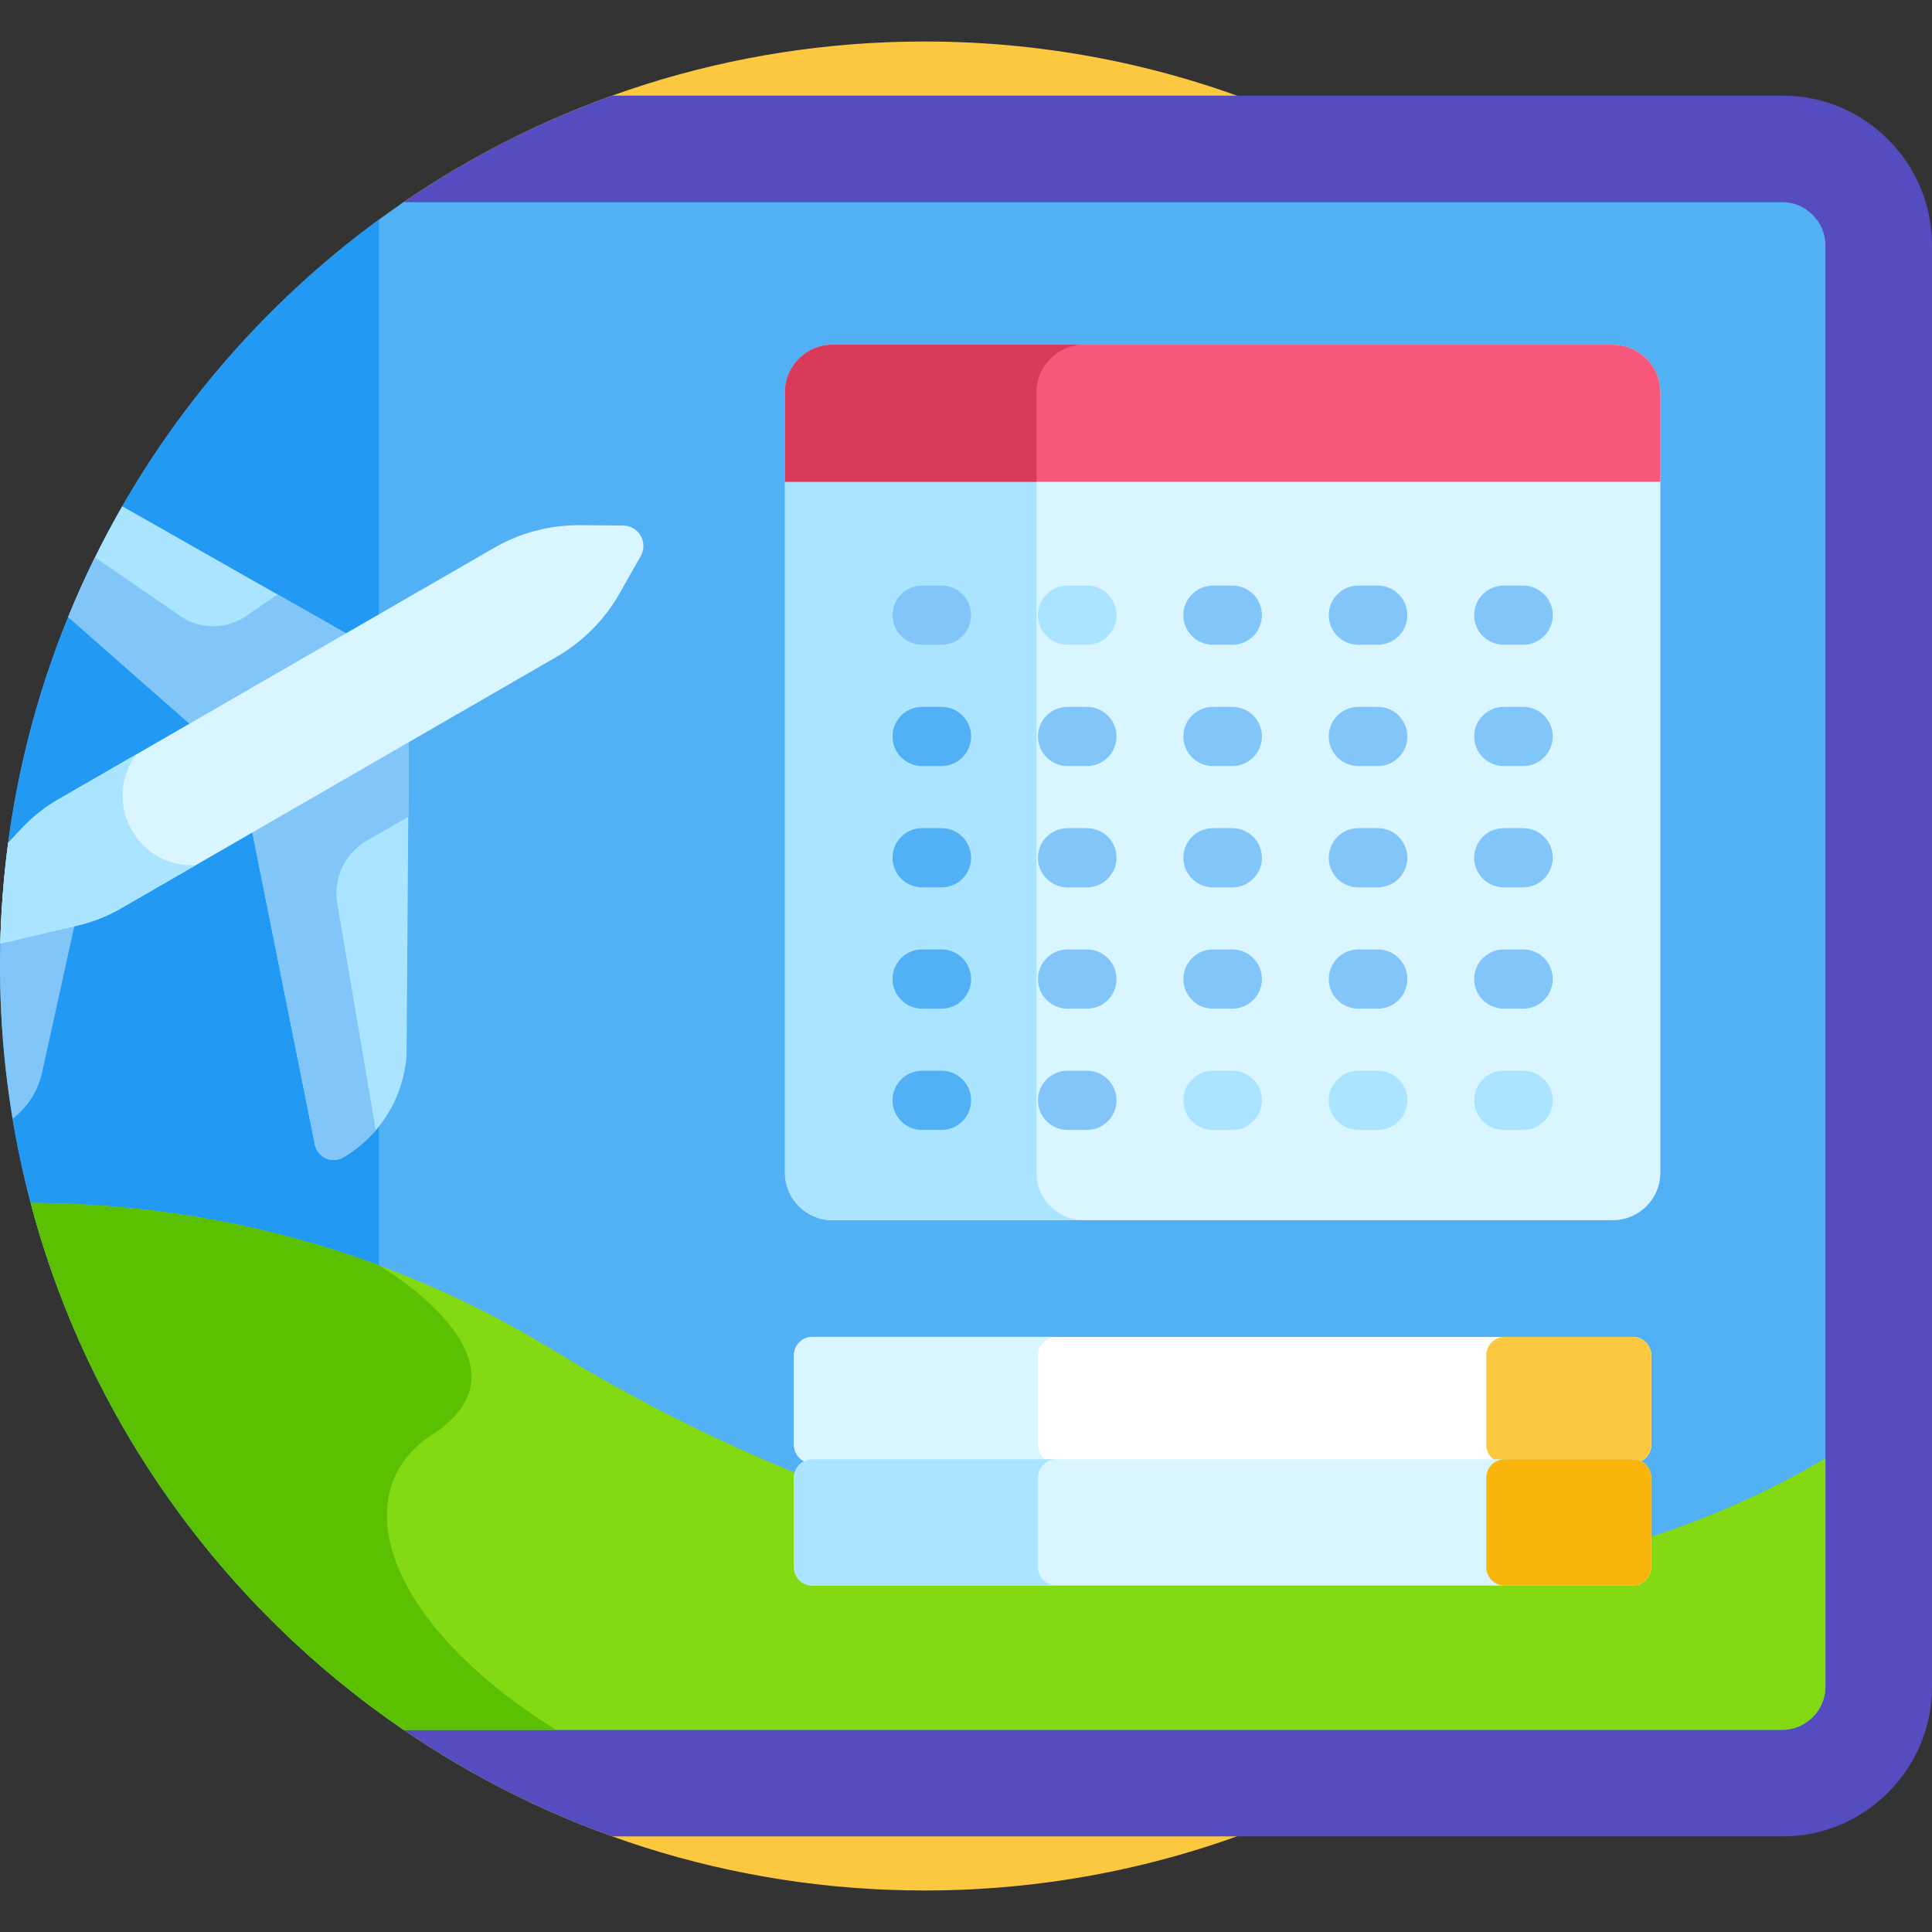 <svg width="512" height="512" viewBox="0 0 512 512" fill="none" xmlns="http://www.w3.org/2000/svg">
<rect x="0" y="0" width="512" height="512" fill="#333333" stroke="none"/>
<g clip-path="url(#clip0)">
<path d="M245 11C193.355 11 145.453 26.992 105.949 54.277V457.727C145.457 485.008 193.355 501 245 501C380.312 501 490.004 391.312 490.004 256C490.004 120.691 380.312 11 245 11Z" fill="#FBC840"/>
<path d="M472.41 25.336H162.262C142.141 32.555 123.242 42.34 105.949 54.281V457.719C123.242 469.66 142.141 479.445 162.262 486.664H472.41C494.184 486.664 512 468.848 512 447.074V64.926C512 43.152 494.184 25.336 472.41 25.336Z" fill="#554CBF"/>
<path d="M472.41 53.582H106.949C42.383 97.703 0 171.898 0 256C0 340.102 42.383 414.297 106.949 458.418H472.41C478.559 458.418 483.754 453.223 483.754 447.074V64.926C483.754 58.777 478.559 53.582 472.41 53.582Z" fill="#52B0F5"/>
<path d="M100.418 60.348C100.418 59.617 100.438 58.887 100.477 58.164C47.863 96.664 11.18 155.637 2.16 223.359L2.168 223.363L3.348 296.48H3.332C14.047 360.906 49.906 416.828 100.48 453.836C100.441 453.113 100.418 452.383 100.418 451.652V60.348Z" fill="#2299F2"/>
<path d="M3.348 296.48C7.277 293.48 10.062 289.188 11.137 284.305L20.004 244.055L0.117 248.719C0.047 251.137 0 253.562 0 256C0 269.789 1.156 283.309 3.348 296.48Z" fill="#82C6F9"/>
<path d="M66.629 219.387L83.394 303.043C83.91 306.609 87.863 308.527 90.984 306.723C101.332 300.504 106.773 290.602 107.742 280.082L108.352 195.297L66.629 219.387Z" fill="#ABE4FE"/>
<path d="M89.383 239.457C88.246 232.77 91.41 226.086 97.301 222.723L108.199 216.504L108.352 195.297L66.629 219.387L83.394 303.043C83.91 306.609 87.863 308.527 90.984 306.723C94.379 304.684 97.234 302.242 99.59 299.516L89.383 239.457Z" fill="#82C6F9"/>
<path d="M18.078 163.508L51.168 192.609L92.891 168.52L32.395 134.168C26.992 143.57 22.215 153.371 18.078 163.508Z" fill="#ABE4FE"/>
<path d="M73.551 157.539L65.16 163.289C59.934 166.867 53.043 166.863 47.82 163.273L25.188 147.715C22.641 152.879 20.27 158.145 18.082 163.504L51.172 192.605L92.891 168.52L73.551 157.539Z" fill="#82C6F9"/>
<path d="M432.723 387.77H215.305C212.605 387.77 210.414 385.582 210.414 382.883V359.18C210.414 356.48 212.605 354.293 215.305 354.293H432.723C435.422 354.293 437.609 356.48 437.609 359.18V382.883C437.609 385.582 435.422 387.77 432.723 387.77Z" fill="white"/>
<path d="M275.066 382.883V359.18C275.066 356.48 277.258 354.293 279.957 354.293H215.305C212.605 354.293 210.414 356.48 210.414 359.18V382.883C210.414 385.578 212.605 387.77 215.305 387.77H279.957C277.258 387.77 275.066 385.582 275.066 382.883Z" fill="#D9F5FF"/>
<path d="M437.609 382.883V359.18C437.609 356.48 435.422 354.293 432.723 354.293H398.773C396.074 354.293 393.883 356.48 393.883 359.18V382.883C393.883 385.582 396.07 387.77 398.773 387.77H432.723C435.422 387.77 437.609 385.582 437.609 382.883Z" fill="#FBC840"/>
<path d="M427.457 323.359H220.57C213.668 323.359 208.02 317.711 208.02 310.805V103.922C208.02 97.016 213.668 91.367 220.57 91.367H427.457C434.359 91.367 440.012 97.016 440.012 103.922V310.805C440.012 317.711 434.359 323.359 427.457 323.359Z" fill="#D9F5FF"/>
<path d="M274.676 310.805V103.918C274.676 97.016 280.324 91.363 287.23 91.363H220.57C213.668 91.363 208.02 97.016 208.02 103.918V310.805C208.02 317.707 213.668 323.355 220.57 323.355H287.23C280.324 323.355 274.676 317.711 274.676 310.805Z" fill="#ABE4FE"/>
<path d="M427.457 91.367H220.57C213.668 91.367 208.02 97.016 208.02 103.922V127.668H440.012V103.922C440.012 97.016 434.359 91.367 427.457 91.367Z" fill="#F7577A"/>
<path d="M287.23 91.367H220.57C213.668 91.367 208.02 97.016 208.02 103.922V127.668H274.676V103.922C274.676 97.016 280.324 91.367 287.23 91.367Z" fill="#D93A59"/>
<path d="M146.949 358.004C99.418 328.938 51.301 319.023 8.137 318.789C23.367 376.398 59.047 425.684 106.949 458.418H472.41C478.559 458.418 483.754 453.223 483.754 447.074V386.473C384.891 444.945 251.117 421.699 146.949 358.004Z" fill="#83D912"/>
<path d="M249.508 170.871H244.379C240.047 170.871 236.531 167.359 236.531 163.023C236.531 158.691 240.047 155.18 244.379 155.18H249.508C253.844 155.18 257.355 158.691 257.355 163.023C257.355 167.359 253.844 170.871 249.508 170.871Z" fill="#82C6F9"/>
<path d="M249.508 203.016H244.379C240.047 203.016 236.531 199.504 236.531 195.168C236.531 190.836 240.047 187.324 244.379 187.324H249.508C253.844 187.324 257.355 190.836 257.355 195.168C257.355 199.504 253.844 203.016 249.508 203.016Z" fill="#52B0F5"/>
<path d="M249.508 235.16H244.379C240.047 235.16 236.531 231.645 236.531 227.312C236.531 222.98 240.047 219.469 244.379 219.469H249.508C253.844 219.469 257.355 222.98 257.355 227.312C257.355 231.645 253.844 235.16 249.508 235.16Z" fill="#52B0F5"/>
<path d="M249.508 267.305H244.379C240.047 267.305 236.531 263.789 236.531 259.457C236.531 255.125 240.047 251.609 244.379 251.609H249.508C253.844 251.609 257.355 255.125 257.355 259.457C257.355 263.789 253.844 267.305 249.508 267.305Z" fill="#52B0F5"/>
<path d="M249.508 299.445H244.379C240.047 299.445 236.531 295.934 236.531 291.602C236.531 287.27 240.047 283.754 244.379 283.754H249.508C253.844 283.754 257.355 287.27 257.355 291.602C257.355 295.934 253.844 299.445 249.508 299.445Z" fill="#52B0F5"/>
<path d="M288.043 170.871H282.914C278.578 170.871 275.066 167.359 275.066 163.023C275.066 158.691 278.578 155.18 282.914 155.18H288.043C292.379 155.18 295.891 158.691 295.891 163.023C295.891 167.359 292.379 170.871 288.043 170.871Z" fill="#ABE4FE"/>
<path d="M288.043 203.016H282.914C278.578 203.016 275.066 199.504 275.066 195.168C275.066 190.836 278.578 187.324 282.914 187.324H288.043C292.379 187.324 295.891 190.836 295.891 195.168C295.891 199.504 292.379 203.016 288.043 203.016Z" fill="#82C6F9"/>
<path d="M288.043 235.16H282.914C278.578 235.16 275.066 231.645 275.066 227.312C275.066 222.98 278.578 219.469 282.914 219.469H288.043C292.379 219.469 295.891 222.98 295.891 227.312C295.891 231.645 292.379 235.16 288.043 235.16Z" fill="#82C6F9"/>
<path d="M288.043 267.305H282.914C278.578 267.305 275.066 263.789 275.066 259.457C275.066 255.125 278.578 251.609 282.914 251.609H288.043C292.379 251.609 295.891 255.125 295.891 259.457C295.891 263.789 292.379 267.305 288.043 267.305Z" fill="#82C6F9"/>
<path d="M288.043 299.445H282.914C278.578 299.445 275.066 295.934 275.066 291.602C275.066 287.27 278.578 283.754 282.914 283.754H288.043C292.379 283.754 295.891 287.27 295.891 291.602C295.891 295.934 292.379 299.445 288.043 299.445Z" fill="#82C6F9"/>
<path d="M326.578 170.871H321.449C317.113 170.871 313.602 167.359 313.602 163.023C313.602 158.691 317.113 155.18 321.449 155.18H326.578C330.91 155.18 334.426 158.691 334.426 163.023C334.426 167.359 330.91 170.871 326.578 170.871Z" fill="#82C6F9"/>
<path d="M326.578 203.016H321.449C317.113 203.016 313.602 199.504 313.602 195.168C313.602 190.836 317.113 187.324 321.449 187.324H326.578C330.91 187.324 334.426 190.836 334.426 195.168C334.426 199.504 330.91 203.016 326.578 203.016Z" fill="#82C6F9"/>
<path d="M326.578 235.16H321.449C317.113 235.16 313.602 231.645 313.602 227.312C313.602 222.98 317.113 219.469 321.449 219.469H326.578C330.91 219.469 334.426 222.98 334.426 227.312C334.426 231.645 330.91 235.16 326.578 235.16Z" fill="#82C6F9"/>
<path d="M326.578 267.305H321.449C317.113 267.305 313.602 263.789 313.602 259.457C313.602 255.125 317.113 251.609 321.449 251.609H326.578C330.91 251.609 334.426 255.125 334.426 259.457C334.426 263.789 330.91 267.305 326.578 267.305Z" fill="#82C6F9"/>
<path d="M326.578 299.445H321.449C317.113 299.445 313.602 295.934 313.602 291.602C313.602 287.27 317.113 283.754 321.449 283.754H326.578C330.91 283.754 334.426 287.27 334.426 291.602C334.426 295.934 330.91 299.445 326.578 299.445Z" fill="#ABE4FE"/>
<path d="M365.113 170.871H359.984C355.648 170.871 352.137 167.359 352.137 163.023C352.137 158.691 355.648 155.18 359.984 155.18H365.113C369.449 155.18 372.961 158.691 372.961 163.023C372.961 167.359 369.449 170.871 365.113 170.871Z" fill="#82C6F9"/>
<path d="M365.113 203.016H359.984C355.648 203.016 352.137 199.504 352.137 195.168C352.137 190.836 355.648 187.324 359.984 187.324H365.113C369.449 187.324 372.961 190.836 372.961 195.168C372.961 199.504 369.449 203.016 365.113 203.016Z" fill="#82C6F9"/>
<path d="M365.113 235.16H359.984C355.648 235.16 352.137 231.645 352.137 227.312C352.137 222.98 355.648 219.469 359.984 219.469H365.113C369.449 219.469 372.961 222.98 372.961 227.312C372.961 231.645 369.449 235.16 365.113 235.16Z" fill="#82C6F9"/>
<path d="M365.113 267.305H359.984C355.648 267.305 352.137 263.789 352.137 259.457C352.137 255.125 355.648 251.609 359.984 251.609H365.113C369.449 251.609 372.961 255.125 372.961 259.457C372.961 263.789 369.449 267.305 365.113 267.305Z" fill="#82C6F9"/>
<path d="M365.113 299.445H359.984C355.648 299.445 352.137 295.934 352.137 291.602C352.137 287.27 355.648 283.754 359.984 283.754H365.113C369.449 283.754 372.961 287.27 372.961 291.602C372.961 295.934 369.449 299.445 365.113 299.445Z" fill="#ABE4FE"/>
<path d="M403.648 170.871H398.52C394.184 170.871 390.672 167.359 390.672 163.023C390.672 158.691 394.184 155.18 398.52 155.18H403.648C407.984 155.18 411.496 158.691 411.496 163.023C411.496 167.359 407.98 170.871 403.648 170.871Z" fill="#82C6F9"/>
<path d="M403.648 203.016H398.52C394.184 203.016 390.672 199.504 390.672 195.168C390.672 190.836 394.184 187.324 398.52 187.324H403.648C407.984 187.324 411.496 190.836 411.496 195.168C411.496 199.504 407.98 203.016 403.648 203.016Z" fill="#82C6F9"/>
<path d="M403.648 235.16H398.52C394.184 235.16 390.672 231.645 390.672 227.312C390.672 222.98 394.184 219.469 398.52 219.469H403.648C407.984 219.469 411.496 222.98 411.496 227.312C411.496 231.645 407.98 235.16 403.648 235.16Z" fill="#82C6F9"/>
<path d="M403.648 267.305H398.52C394.184 267.305 390.672 263.789 390.672 259.457C390.672 255.125 394.184 251.609 398.52 251.609H403.648C407.984 251.609 411.496 255.125 411.496 259.457C411.496 263.789 407.98 267.305 403.648 267.305Z" fill="#82C6F9"/>
<path d="M403.648 299.445H398.52C394.184 299.445 390.672 295.934 390.672 291.602C390.672 287.27 394.184 283.754 398.52 283.754H403.648C407.984 283.754 411.496 287.27 411.496 291.602C411.496 295.934 407.98 299.445 403.648 299.445Z" fill="#ABE4FE"/>
<path d="M432.723 420.199H215.305C212.605 420.199 210.414 418.012 210.414 415.312V391.609C210.414 388.91 212.605 386.723 215.305 386.723H432.723C435.422 386.723 437.609 388.91 437.609 391.609V415.312C437.609 418.012 435.422 420.199 432.723 420.199Z" fill="#D9F5FF"/>
<path d="M275.066 415.312V391.609C275.066 388.91 277.258 386.723 279.957 386.723H215.305C212.605 386.723 210.414 388.91 210.414 391.609V415.312C210.414 418.012 212.605 420.199 215.305 420.199H279.957C277.258 420.199 275.066 418.012 275.066 415.312Z" fill="#ABE4FE"/>
<path d="M437.609 415.312V391.609C437.609 388.91 435.422 386.723 432.723 386.723H398.773C396.074 386.723 393.883 388.91 393.883 391.609V415.312C393.883 418.012 396.07 420.199 398.773 420.199H432.723C435.422 420.199 437.609 418.012 437.609 415.312Z" fill="#F9B50B"/>
<path d="M114.48 380.23C144.258 361.039 101.074 335.727 100.434 335.352C68.547 323.512 37.219 318.945 8.137 318.789C23.367 376.398 59.047 425.684 106.949 458.418H147.27C100.039 428.652 92.164 394.613 114.48 380.23Z" fill="#5BBF02"/>
<path d="M165.137 139.273L153.762 139.18C145.734 139.117 137.84 141.195 130.891 145.211L15.371 211.902C11.832 213.945 8.613 216.5 5.816 219.476L2.168 223.363C1.004 232.125 0.289 241.027 0.074 250.058L20.684 245.226C24.66 244.297 28.48 242.785 32.02 240.742L147.539 174.047C154.488 170.031 160.238 164.234 164.195 157.254L169.805 147.355C171.84 143.762 169.266 139.305 165.137 139.273Z" fill="#D9F5FF"/>
<path d="M36.086 199.945L15.371 211.902C11.832 213.945 8.613 216.5 5.816 219.477L2.168 223.363C1.004 232.125 0.289 241.027 0.074 250.059L20.684 245.227C24.66 244.297 28.48 242.785 32.02 240.742L51.879 229.273C36.102 230.078 27.016 212.254 36.086 199.945Z" fill="#ABE4FE"/>
</g>
<defs>
<clipPath id="clip0">
<rect width="512" height="512" fill="white"/>
</clipPath>
</defs>
</svg>
